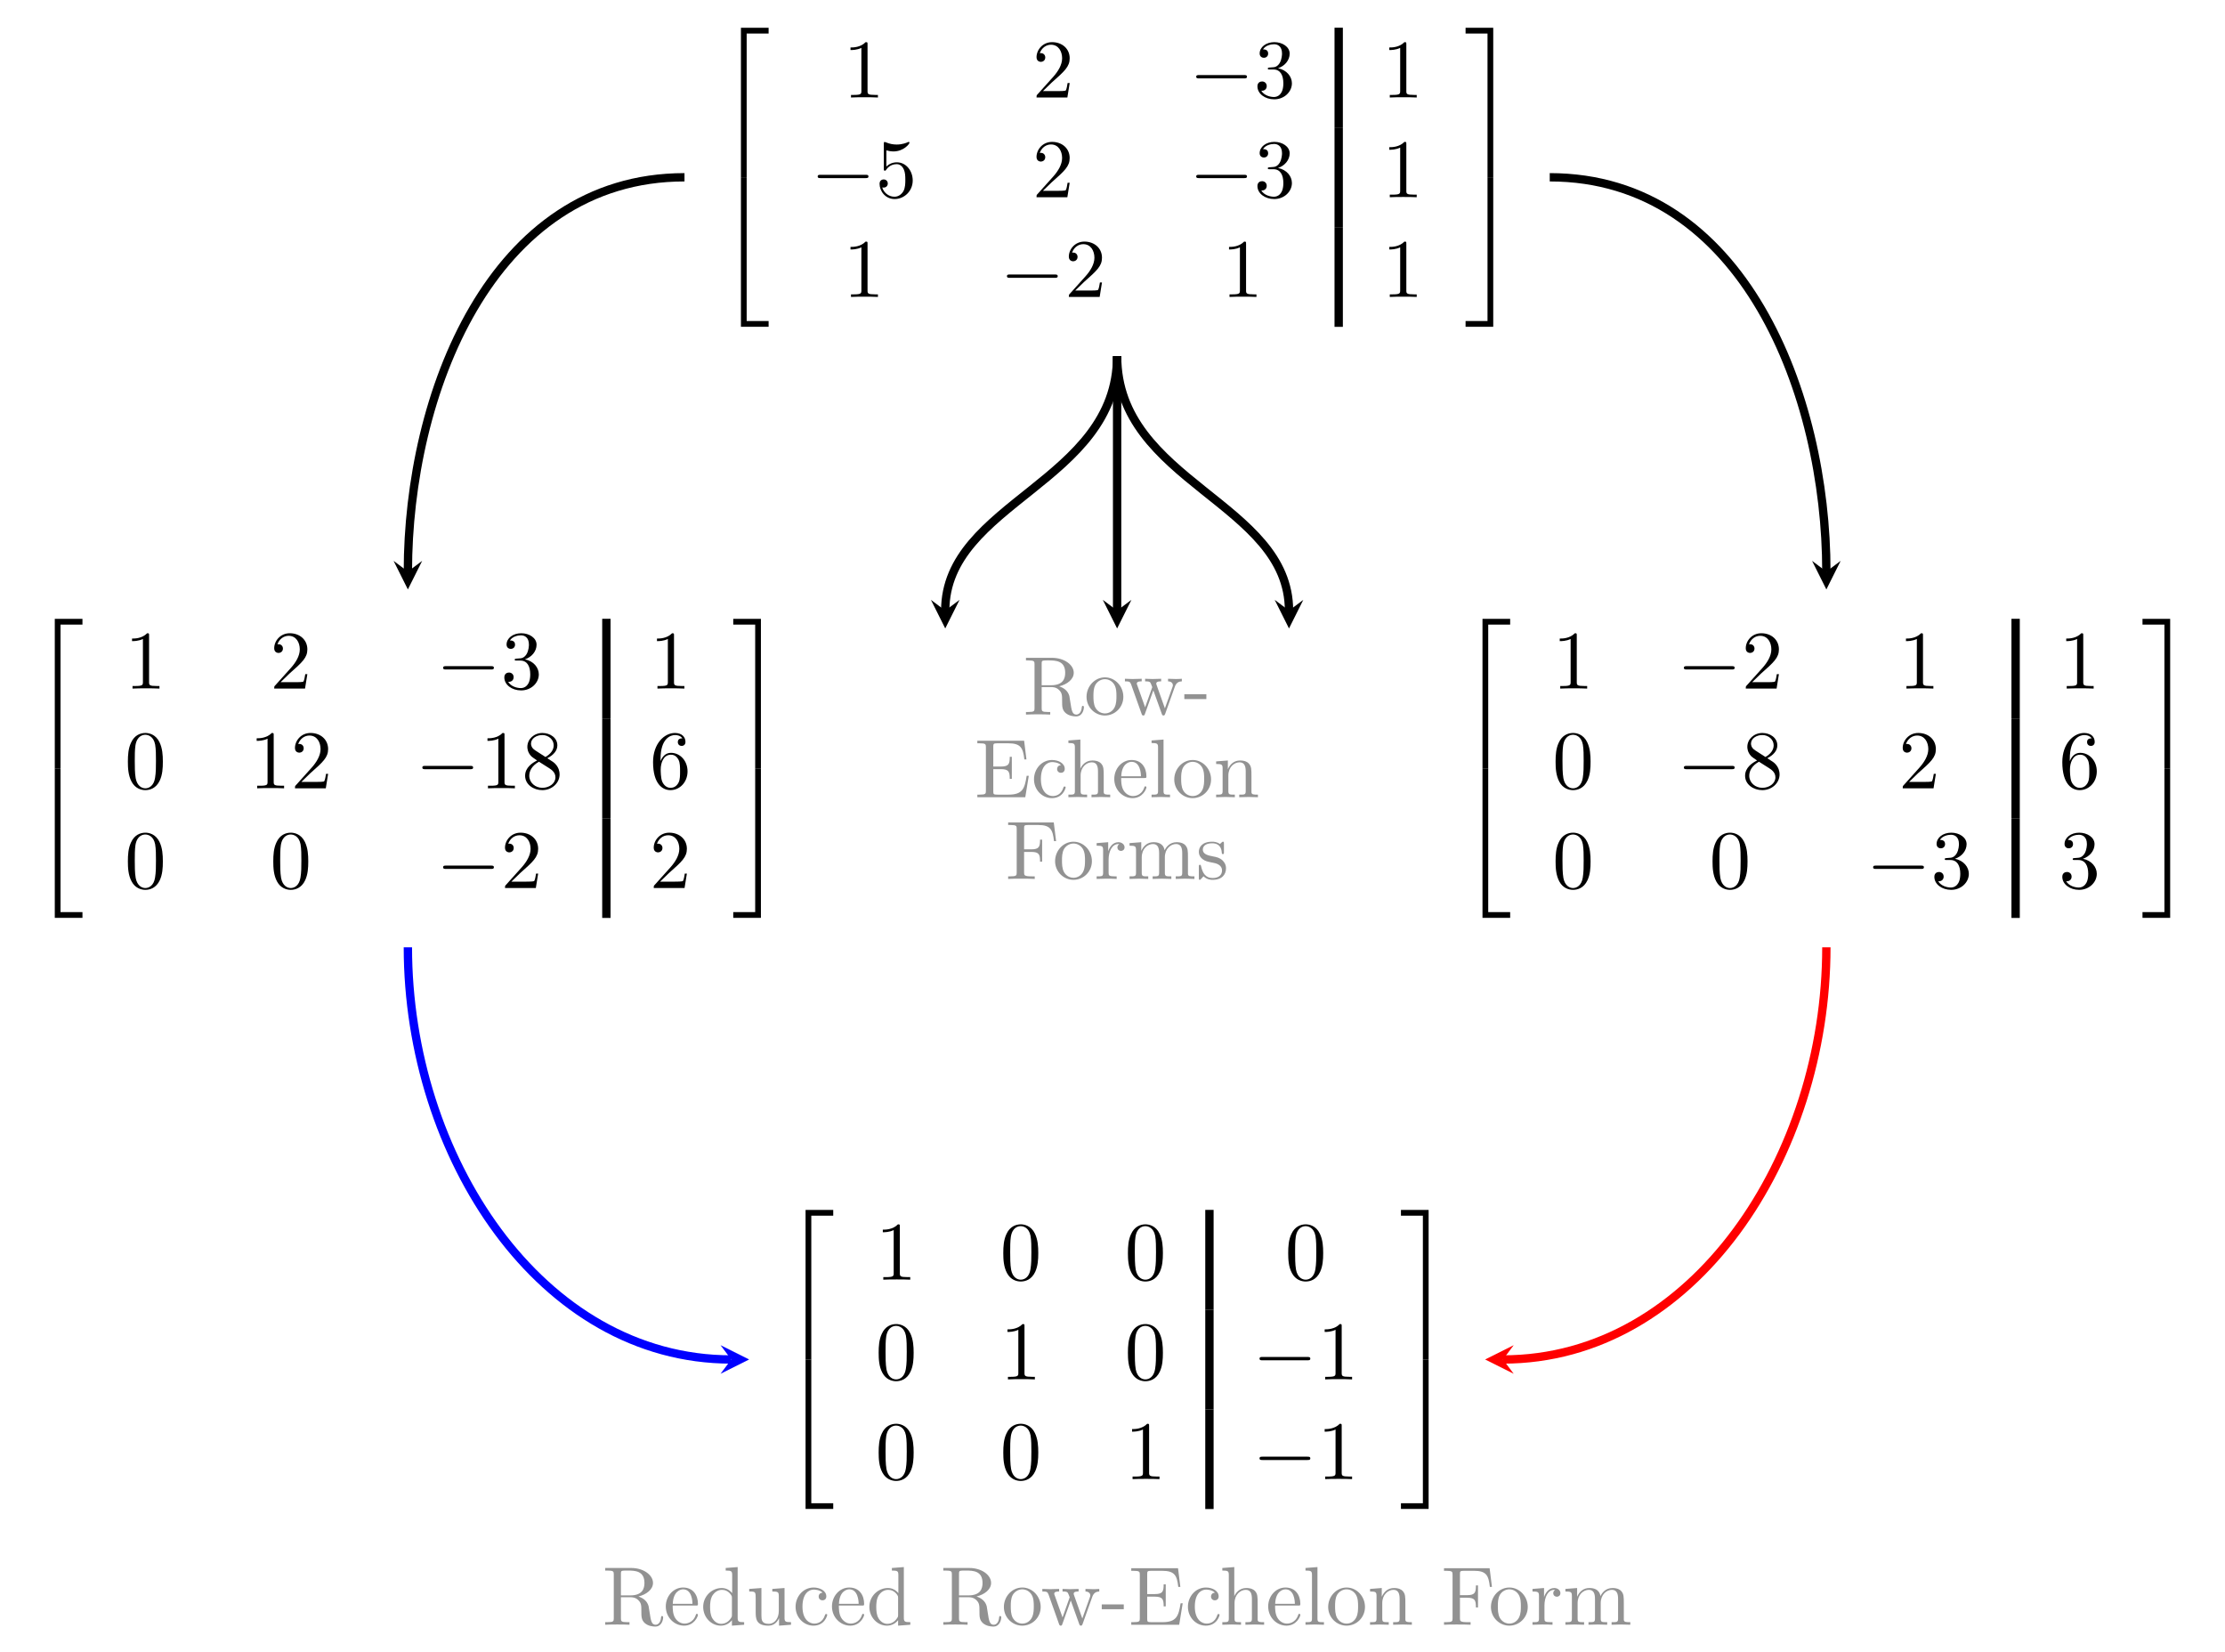 <?xml version="1.0" encoding="UTF-8" standalone="no"?>
<!DOCTYPE svg PUBLIC "-//W3C//DTD SVG 1.1//EN" "http://www.w3.org/Graphics/SVG/1.1/DTD/svg11.dtd">
<svg xmlns="http://www.w3.org/2000/svg" xmlns:xlink="http://www.w3.org/1999/xlink" version="1.1" width="266.782pt" height="198.112pt" viewBox="0 0 266.782 198.112">
<symbol id="font_0_1">
<path d="M 0 0 L .069 0 L .069 1.73 L .333 1.73 L .333 1.799 L 0 1.799 L 0 0 Z "/>
</symbol>
<symbol id="font_0_3">
<path d="M 0 0 L .333 0 L .333 .069 L .069 .069 L .069 1.799 L 0 1.799 L 0 0 Z "/>
</symbol>
<use xlink:href="#font_0_1" transform="matrix(9.963,0,0,-9.963,88.84,21.253)"/>
<use xlink:href="#font_0_3" transform="matrix(9.963,0,0,-9.963,88.84,39.176)"/>
<symbol id="font_1_3">
<path d="M .205 .64 C .205 .664 .205 .666 .182 .666 C .12 .602 .032 .602 0 .602 L 0 .571 C .02 .571 .079 .571 .131 .597 L .131 .079 C .131 .043 .128 .031 .038 .031 L .006 .031 L .006 0 C .041 .003 .128 .003 .168 .003 C .208 .003 .295 .003 .33 0 L .33 .031 L .298 .031 C .208 .031 .205 .042 .205 .079 L .205 .64 Z "/>
</symbol>
<symbol id="font_1_4">
<path d="M .077 .077 L .183 .18 C .339 .318 .399 .372 .399 .472 C .399 .586 .309 .666 .187 .666 C .074 .666 0 .574 0 .485 C 0 .429 .05 .429 .053 .429 C .07 .429 .105 .441 .105 .482 C .105 .508 .087 .534 .052 .534 C .044 .534 .042 .534 .039 .533 C .062 .598 .116 .635 .174 .635 C .265 .635 .308 .554 .308 .472 C .308 .392 .258 .313 .203 .251 L .011 .037 C 0 .026 0 .024 0 0 L .371 0 L .399 .174 L .374 .174 C .369 .144 .362 .1 .352 .085 C .345 .077 .279 .077 .257 .077 L .077 .077 Z "/>
</symbol>
<use xlink:href="#font_1_3" transform="matrix(9.963,0,0,-9.963,101.977,11.689)"/>
<use xlink:href="#font_1_4" transform="matrix(9.963,0,0,-9.963,124.283,11.689)"/>
<symbol id="font_2_1">
<path d="M .576 0 C .593 0 .611 0 .611 .02 C .611 .04 .593 .04 .576 .04 L .035 .04 C .018 .04 0 .04 0 .02 C 0 0 .018 0 .035 0 L .576 0 Z "/>
</symbol>
<use xlink:href="#font_2_1" transform="matrix(9.963,0,0,-9.963,143.428,9.398)"/>
<symbol id="font_1_5">
<path d="M .248 .374 C .33 .401 .388 .471 .388 .55 C .388 .632 .3 .688 .204 .688 C .103 .688 .027 .628 .027 .552 C .027 .519 .049 .5 .078 .5 C .109 .5 .129 .522 .129 .551 C .129 .601 .082 .601 .067 .601 C .098 .65 .164 .663 .2 .663 C .241 .663 .296 .641 .296 .551 C .296 .539 .294 .481 .268 .437 C .238 .389 .204 .386 .179 .385 C .171 .384 .147 .382 .14 .382 C .132 .381 .125 .38 .125 .37 C .125 .359 .132 .359 .149 .359 L .193 .359 C .275 .359 .312 .291 .312 .193 C .312 .057 .243 .028 .199 .028 C .156 .028 .081 .045 .046 .104 C .081 .099 .112 .121 .112 .159 C .112 .195 .085 .215 .056 .215 C .032 .215 0 .201 0 .157 C 0 .066 .093 0 .202 0 C .324 0 .415 .091 .415 .193 C .415 .275 .352 .353 .248 .374 Z "/>
</symbol>
<use xlink:href="#font_1_5" transform="matrix(9.963,0,0,-9.963,150.768,11.908)"/>
<path transform="matrix(1,0,0,-1,160.512,15.276)" stroke-width="1" stroke-linecap="butt" stroke-miterlimit="10" stroke-linejoin="miter" fill="none" stroke="#000000" d="M 0 0 L 0 11.955 "/>
<use xlink:href="#font_1_3" transform="matrix(9.963,0,0,-9.963,166.579,11.689)"/>
<use xlink:href="#font_2_1" transform="matrix(9.963,0,0,-9.963,98.043,21.354)"/>
<symbol id="font_1_6">
<path d="M .399 .223 C .399 .342 .317 .442 .209 .442 C .161 .442 .118 .426 .082 .391 L .082 .586 C .102 .58 .135 .573 .167 .573 C .29 .573 .36 .664 .36 .677 C .36 .683 .357 .688 .35 .688 C .349 .688 .347 .688 .342 .685 C .322 .676 .273 .656 .206 .656 C .166 .656 .12 .663 .073 .684 C .065 .687 .063 .687 .061 .687 C .051 .687 .051 .679 .051 .663 L .051 .367 C .051 .349 .051 .341 .065 .341 C .072 .341 .074 .344 .078 .35 C .089 .366 .126 .42 .207 .42 C .259 .42 .284 .374 .292 .356 C .308 .319 .31 .28 .31 .23 C .31 .195 .31 .135 .286 .093 C .262 .054 .225 .028 .179 .028 C .106 .028 .049 .081 .032 .14 C .035 .139 .038 .138 .049 .138 C .082 .138 .099 .163 .099 .187 C .099 .211 .082 .236 .049 .236 C .035 .236 0 .229 0 .183 C 0 .097 .069 0 .181 0 C .297 0 .399 .096 .399 .223 Z "/>
</symbol>
<use xlink:href="#font_1_6" transform="matrix(9.963,0,0,-9.963,105.462,23.864)"/>
<use xlink:href="#font_1_4" transform="matrix(9.963,0,0,-9.963,124.281,23.645)"/>
<use xlink:href="#font_2_1" transform="matrix(9.963,0,0,-9.963,143.428,21.354)"/>
<use xlink:href="#font_1_5" transform="matrix(9.963,0,0,-9.963,150.768,23.864)"/>
<path transform="matrix(1,0,0,-1,160.512,27.231)" stroke-width="1" stroke-linecap="butt" stroke-miterlimit="10" stroke-linejoin="miter" fill="none" stroke="#000000" d="M 0 0 L 0 11.955 "/>
<use xlink:href="#font_1_3" transform="matrix(9.963,0,0,-9.963,166.579,23.645)"/>
<use xlink:href="#font_1_3" transform="matrix(9.963,0,0,-9.963,101.977,35.6)"/>
<use xlink:href="#font_2_1" transform="matrix(9.963,0,0,-9.963,120.735,33.309)"/>
<use xlink:href="#font_1_4" transform="matrix(9.963,0,0,-9.963,128.155,35.6)"/>
<use xlink:href="#font_1_3" transform="matrix(9.963,0,0,-9.963,147.363,35.6)"/>
<path transform="matrix(1,0,0,-1,160.512,39.186)" stroke-width="1" stroke-linecap="butt" stroke-miterlimit="10" stroke-linejoin="miter" fill="none" stroke="#000000" d="M 0 0 L 0 11.955 "/>
<use xlink:href="#font_1_3" transform="matrix(9.963,0,0,-9.963,166.579,35.6)"/>
<symbol id="font_0_2">
<path d="M .264 0 L .333 0 L .333 1.799 L 0 1.799 L 0 1.73 L .264 1.73 L .264 0 Z "/>
</symbol>
<symbol id="font_0_4">
<path d="M .264 .069 L 0 .069 L 0 0 L .333 0 L .333 1.799 L .264 1.799 L .264 .069 Z "/>
</symbol>
<use xlink:href="#font_0_2" transform="matrix(9.963,0,0,-9.963,175.725,21.253)"/>
<use xlink:href="#font_0_4" transform="matrix(9.963,0,0,-9.963,175.725,39.176)"/>
<use xlink:href="#font_0_1" transform="matrix(9.963,0,0,-9.963,6.569,92.119)"/>
<use xlink:href="#font_0_3" transform="matrix(9.963,0,0,-9.963,6.569,110.042)"/>
<use xlink:href="#font_1_3" transform="matrix(9.963,0,0,-9.963,15.831,82.555)"/>
<use xlink:href="#font_1_4" transform="matrix(9.963,0,0,-9.963,32.877,82.555)"/>
<use xlink:href="#font_2_1" transform="matrix(9.963,0,0,-9.963,53.131,80.264)"/>
<use xlink:href="#font_1_5" transform="matrix(9.963,0,0,-9.963,60.47,82.774)"/>
<path transform="matrix(1,0,0,-1,72.705,86.142)" stroke-width="1" stroke-linecap="butt" stroke-miterlimit="10" stroke-linejoin="miter" fill="none" stroke="#000000" d="M 0 0 L 0 11.955 "/>
<symbol id="font_1_2">
<path d="M .421 .342 C .421 .422 .416 .502 .381 .576 C .335 .672 .253 .688 .211 .688 C .151 .688 .078 .662 .037 .569 C .005 .5 0 .422 0 .342 C 0 .267 .004 .177 .045 .101 C .088 .02 .161 0 .21 0 C .264 0 .34 .021 .384 .116 C .416 .185 .421 .263 .421 .342 M .21 .022 C .171 .022 .112 .047 .094 .143 C .083 .203 .083 .295 .083 .354 C .083 .418 .083 .484 .091 .538 C .11 .657 .185 .666 .21 .666 C .243 .666 .309 .648 .328 .549 C .338 .493 .338 .417 .338 .354 C .338 .279 .338 .211 .327 .147 C .312 .052 .255 .022 .21 .022 Z "/>
</symbol>
<use xlink:href="#font_1_3" transform="matrix(9.963,0,0,-9.963,78.772,82.555)"/>
<use xlink:href="#font_1_2" transform="matrix(9.963,0,0,-9.963,15.333,94.73)"/>
<use xlink:href="#font_1_3" transform="matrix(9.963,0,0,-9.963,30.775,94.511)"/>
<use xlink:href="#font_1_4" transform="matrix(9.963,0,0,-9.963,35.367,94.511)"/>
<use xlink:href="#font_2_1" transform="matrix(9.963,0,0,-9.963,50.64,92.22)"/>
<symbol id="font_1_8">
<path d="M .121 .479 C .075 .509 .071 .543 .071 .56 C .071 .621 .136 .663 .207 .663 C .28 .663 .344 .611 .344 .539 C .344 .482 .305 .434 .245 .399 L .121 .479 M .267 .384 C .339 .421 .388 .473 .388 .539 C .388 .631 .299 .688 .208 .688 C .108 .688 .027 .614 .027 .521 C .027 .503 .029 .458 .071 .411 C .082 .399 .119 .374 .144 .357 C .086 .328 0 .272 0 .173 C 0 .067 .102 0 .207 0 C .32 0 .415 .083 .415 .19 C .415 .226 .404 .271 .366 .313 C .347 .334 .331 .344 .267 .384 M .167 .342 L .29 .264 C .318 .245 .365 .215 .365 .154 C .365 .08 .29 .028 .208 .028 C .122 .028 .05 .09 .05 .173 C .05 .231 .082 .295 .167 .342 Z "/>
</symbol>
<use xlink:href="#font_1_3" transform="matrix(9.963,0,0,-9.963,58.449,94.511)"/>
<use xlink:href="#font_1_8" transform="matrix(9.963,0,0,-9.963,62.962,94.73)"/>
<path transform="matrix(1,0,0,-1,72.705,98.097)" stroke-width="1" stroke-linecap="butt" stroke-miterlimit="10" stroke-linejoin="miter" fill="none" stroke="#000000" d="M 0 0 L 0 11.955 "/>
<symbol id="font_1_7">
<path d="M .09 .35 L .09 .374 C .09 .627 .214 .663 .265 .663 C .289 .663 .331 .657 .353 .623 C .338 .623 .298 .623 .298 .578 C .298 .547 .322 .532 .344 .532 C .36 .532 .39 .541 .39 .58 C .39 .64 .346 .688 .263 .688 C .135 .688 0 .559 0 .338 C 0 .071 .116 0 .209 0 C .32 0 .415 .094 .415 .226 C .415 .353 .326 .449 .215 .449 C .147 .449 .11 .398 .09 .35 M .209 .028 C .146 .028 .116 .088 .11 .103 C .092 .15 .092 .23 .092 .248 C .092 .326 .124 .426 .214 .426 C .23 .426 .276 .426 .307 .364 C .325 .327 .325 .276 .325 .227 C .325 .179 .325 .129 .308 .093 C .278 .033 .232 .028 .209 .028 Z "/>
</symbol>
<use xlink:href="#font_1_7" transform="matrix(9.963,0,0,-9.963,78.303,94.73)"/>
<use xlink:href="#font_1_2" transform="matrix(9.963,0,0,-9.963,15.333,106.685)"/>
<use xlink:href="#font_1_2" transform="matrix(9.963,0,0,-9.963,32.767,106.685)"/>
<use xlink:href="#font_2_1" transform="matrix(9.963,0,0,-9.963,53.131,104.175)"/>
<use xlink:href="#font_1_4" transform="matrix(9.963,0,0,-9.963,60.55,106.466)"/>
<path transform="matrix(1,0,0,-1,72.705,110.052)" stroke-width="1" stroke-linecap="butt" stroke-miterlimit="10" stroke-linejoin="miter" fill="none" stroke="#000000" d="M 0 0 L 0 11.955 "/>
<use xlink:href="#font_1_4" transform="matrix(9.963,0,0,-9.963,78.383,106.466)"/>
<use xlink:href="#font_0_2" transform="matrix(9.963,0,0,-9.963,87.918,92.119)"/>
<use xlink:href="#font_0_4" transform="matrix(9.963,0,0,-9.963,87.918,110.042)"/>
<use xlink:href="#font_0_1" transform="matrix(9.963,0,0,-9.963,177.754,92.119)"/>
<use xlink:href="#font_0_3" transform="matrix(9.963,0,0,-9.963,177.754,110.042)"/>
<use xlink:href="#font_1_3" transform="matrix(9.963,0,0,-9.963,187.016,82.555)"/>
<use xlink:href="#font_2_1" transform="matrix(9.963,0,0,-9.963,201.9,80.264)"/>
<use xlink:href="#font_1_4" transform="matrix(9.963,0,0,-9.963,209.32,82.555)"/>
<use xlink:href="#font_1_3" transform="matrix(9.963,0,0,-9.963,228.528,82.555)"/>
<path transform="matrix(1,0,0,-1,241.677,86.142)" stroke-width="1" stroke-linecap="butt" stroke-miterlimit="10" stroke-linejoin="miter" fill="none" stroke="#000000" d="M 0 0 L 0 11.955 "/>
<use xlink:href="#font_1_3" transform="matrix(9.963,0,0,-9.963,247.744,82.555)"/>
<use xlink:href="#font_1_2" transform="matrix(9.963,0,0,-9.963,186.518,94.73)"/>
<use xlink:href="#font_2_1" transform="matrix(9.963,0,0,-9.963,201.9,92.22)"/>
<use xlink:href="#font_1_8" transform="matrix(9.963,0,0,-9.963,209.24,94.73)"/>
<use xlink:href="#font_1_4" transform="matrix(9.963,0,0,-9.963,228.139,94.511)"/>
<path transform="matrix(1,0,0,-1,241.677,98.097)" stroke-width="1" stroke-linecap="butt" stroke-miterlimit="10" stroke-linejoin="miter" fill="none" stroke="#000000" d="M 0 0 L 0 11.955 "/>
<use xlink:href="#font_1_7" transform="matrix(9.963,0,0,-9.963,247.275,94.73)"/>
<use xlink:href="#font_1_2" transform="matrix(9.963,0,0,-9.963,186.518,106.685)"/>
<use xlink:href="#font_1_2" transform="matrix(9.963,0,0,-9.963,205.337,106.685)"/>
<use xlink:href="#font_2_1" transform="matrix(9.963,0,0,-9.963,224.593,104.175)"/>
<use xlink:href="#font_1_5" transform="matrix(9.963,0,0,-9.963,231.933,106.685)"/>
<path transform="matrix(1,0,0,-1,241.677,110.052)" stroke-width="1" stroke-linecap="butt" stroke-miterlimit="10" stroke-linejoin="miter" fill="none" stroke="#000000" d="M 0 0 L 0 11.955 "/>
<use xlink:href="#font_1_5" transform="matrix(9.963,0,0,-9.963,247.275,106.685)"/>
<use xlink:href="#font_0_2" transform="matrix(9.963,0,0,-9.963,256.89,92.119)"/>
<use xlink:href="#font_0_4" transform="matrix(9.963,0,0,-9.963,256.89,110.042)"/>
<symbol id="font_1_b">
<path d="M .189 .375 L .189 .634 C .189 .657 .189 .669 .211 .672 C .221 .674 .25 .674 .27 .674 C .36 .674 .472 .67 .472 .525 C .472 .456 .448 .375 .3 .375 L .189 .375 M .4 .362 C .497 .386 .575 .447 .575 .525 C .575 .621 .461 .705 .314 .705 L 0 .705 L 0 .674 L .024 .674 C .101 .674 .103 .663 .103 .627 L .103 .1 C .103 .064 .101 .053 .024 .053 L 0 .053 L 0 .022 C .036 .025 .107 .025 .146 .025 C .185 .025 .256 .025 .292 .022 L .292 .053 L .268 .053 C .191 .053 .189 .064 .189 .1 L .189 .353 L .304 .353 C .32 .353 .362 .353 .397 .319 C .435 .283 .435 .252 .435 .185 C .435 .12 .435 .08 .476 .042 C .517 .006 .572 0 .602 0 C .68 0 .697 .082 .697 .11 C .697 .116 .697 .127 .684 .127 C .673 .127 .673 .118 .672 .111 C .666 .04 .631 .022 .606 .022 C .557 .022 .549 .073 .535 .166 L .522 .246 C .504 .31 .455 .343 .4 .362 Z "/>
</symbol>
<symbol id="font_1_13">
<path d="M .443 .225 C .443 .353 .343 .459 .222 .459 C .097 .459 0 .35 0 .225 C 0 .096 .104 0 .221 0 C .342 0 .443 .098 .443 .225 M .222 .025 C .179 .025 .135 .046 .108 .092 C .083 .136 .083 .197 .083 .233 C .083 .272 .083 .326 .107 .37 C .134 .416 .181 .437 .221 .437 C .265 .437 .308 .415 .334 .372 C .36 .329 .36 .271 .36 .233 C .36 .197 .36 .143 .338 .099 C .316 .054 .272 .025 .222 .025 Z "/>
</symbol>
<symbol id="font_1_17">
<path d="M .601 .347 C .619 .397 .65 .41 .685 .411 L .685 .442 C .663 .44 .634 .439 .612 .439 C .583 .439 .538 .441 .519 .442 L .519 .411 C .555 .41 .577 .392 .577 .363 C .577 .357 .577 .355 .572 .342 L .481 .086 L .382 .365 C .378 .377 .377 .379 .377 .384 C .377 .411 .416 .411 .436 .411 L .436 .442 C .407 .441 .356 .439 .332 .439 C .302 .439 .273 .44 .243 .442 L .243 .411 C .28 .411 .296 .409 .306 .396 C .311 .39 .322 .36 .329 .341 L .243 .099 L .148 .366 C .143 .378 .143 .38 .143 .384 C .143 .411 .182 .411 .202 .411 L .202 .442 C .172 .441 .116 .439 .093 .439 C .089 .439 .036 .44 0 .442 L 0 .411 C .05 .411 .062 .408 .074 .376 L .2 .022 C .205 .008 .208 0 .221 0 C .234 0 .236 .006 .241 .02 L .342 .303 L .444 .019 C .448 .008 .451 0 .464 0 C .477 0 .48 .009 .484 .019 L .601 .347 Z "/>
</symbol>
<symbol id="font_1_1">
<path d="M .265 0 L .265 .058 L 0 .058 L 0 0 L .265 0 Z "/>
</symbol>
<symbol id="font_1_9">
<path d="M .103 .078 C .103 .042 .101 .031 .024 .031 L 0 .031 L 0 0 L .577 0 L .619 .258 L .594 .258 C .569 .104 .546 .031 .374 .031 L .241 .031 C .194 .031 .192 .038 .192 .071 L .192 .338 L .282 .338 C .379 .338 .39 .306 .39 .221 L .415 .221 L .415 .486 L .39 .486 C .39 .4 .379 .369 .282 .369 L .192 .369 L .192 .609 C .192 .642 .194 .649 .241 .649 L .37 .649 C .523 .649 .55 .594 .566 .455 L .591 .455 L .563 .68 L 0 .68 L 0 .649 L .024 .649 C .101 .649 .103 .638 .103 .602 L .103 .078 Z "/>
</symbol>
<symbol id="font_1_c">
<path d="M .083 .229 C .083 .392 .165 .434 .218 .434 C .227 .434 .29 .433 .325 .397 C .284 .394 .278 .364 .278 .351 C .278 .325 .296 .305 .324 .305 C .35 .305 .37 .322 .37 .352 C .37 .42 .294 .459 .217 .459 C .092 .459 0 .351 0 .227 C 0 .099 .099 0 .215 0 C .349 0 .381 .12 .381 .13 C .381 .14 .371 .14 .368 .14 C .359 .14 .357 .136 .355 .13 C .326 .037 .261 .025 .224 .025 C .171 .025 .083 .068 .083 .229 Z "/>
</symbol>
<symbol id="font_1_f">
<path d="M .078 .076 C .078 .031 .067 .031 0 .031 L 0 0 C .035 .001 .086 .003 .113 .003 C .139 .003 .191 .001 .225 0 L .225 .031 C .158 .031 .147 .031 .147 .076 L .147 .26 C .147 .364 .218 .42 .282 .42 C .345 .42 .356 .366 .356 .309 L .356 .076 C .356 .031 .345 .031 .278 .031 L .278 0 C .313 .001 .364 .003 .391 .003 C .417 .003 .469 .001 .503 0 L .503 .031 C .451 .031 .426 .031 .425 .061 L .425 .252 C .425 .338 .425 .369 .394 .405 C .38 .422 .347 .442 .289 .442 C .205 .442 .161 .382 .144 .344 L .144 .694 L 0 .683 L 0 .652 C .07 .652 .078 .645 .078 .596 L .078 .076 Z "/>
</symbol>
<symbol id="font_1_e">
<path d="M .084 .263 C .09 .412 .174 .437 .208 .437 C .311 .437 .321 .302 .321 .263 L .084 .263 M .083 .242 L .362 .242 C .384 .242 .387 .242 .387 .263 C .387 .362 .333 .459 .208 .459 C .092 .459 0 .356 0 .231 C 0 .097 .105 0 .22 0 C .342 0 .387 .111 .387 .13 C .387 .14 .379 .142 .374 .142 C .365 .142 .363 .136 .361 .128 C .326 .025 .236 .025 .226 .025 C .176 .025 .136 .055 .113 .092 C .083 .14 .083 .206 .083 .242 Z "/>
</symbol>
<symbol id="font_1_10">
<path d="M .144 .694 L 0 .683 L 0 .652 C .07 .652 .078 .645 .078 .596 L .078 .076 C .078 .031 .067 .031 0 .031 L 0 0 C .033 .001 .086 .003 .111 .003 C .136 .003 .185 .001 .222 0 L .222 .031 C .155 .031 .144 .031 .144 .076 L .144 .694 Z "/>
</symbol>
<symbol id="font_1_12">
<path d="M .078 .344 L .078 .076 C .078 .031 .067 .031 0 .031 L 0 0 C .035 .001 .086 .003 .113 .003 C .139 .003 .191 .001 .225 0 L .225 .031 C .158 .031 .147 .031 .147 .076 L .147 .26 C .147 .364 .218 .42 .282 .42 C .345 .42 .356 .366 .356 .309 L .356 .076 C .356 .031 .345 .031 .278 .031 L .278 0 C .313 .001 .364 .003 .391 .003 C .417 .003 .469 .001 .503 0 L .503 .031 C .451 .031 .426 .031 .425 .061 L .425 .252 C .425 .338 .425 .369 .394 .405 C .38 .422 .347 .442 .289 .442 C .216 .442 .169 .399 .141 .337 L .141 .442 L 0 .431 L 0 .4 C .07 .4 .078 .393 .078 .344 Z "/>
</symbol>
<symbol id="font_1_a">
<path d="M .549 .68 L 0 .68 L 0 .649 L .024 .649 C .101 .649 .103 .638 .103 .602 L .103 .078 C .103 .042 .101 .031 .024 .031 L 0 .031 L 0 0 C .035 .003 .113 .003 .152 .003 C .193 .003 .284 .003 .32 0 L .32 .031 L .287 .031 C .192 .031 .192 .044 .192 .079 L .192 .325 L .278 .325 C .374 .325 .384 .293 .384 .208 L .409 .208 L .409 .473 L .384 .473 C .384 .389 .374 .356 .278 .356 L .192 .356 L .192 .609 C .192 .642 .194 .649 .241 .649 L .361 .649 C .511 .649 .536 .593 .552 .455 L .577 .455 L .549 .68 Z "/>
</symbol>
<symbol id="font_1_14">
<path d="M .139 .332 L .139 .442 L 0 .431 L 0 .4 C .07 .4 .078 .393 .078 .344 L .078 .076 C .078 .031 .067 .031 0 .031 L 0 0 C .039 .001 .086 .003 .114 .003 C .154 .003 .201 .003 .241 0 L .241 .031 L .22 .031 C .146 .031 .144 .042 .144 .078 L .144 .232 C .144 .331 .186 .42 .262 .42 C .269 .42 .271 .42 .273 .419 C .27 .418 .25 .406 .25 .38 C .25 .352 .271 .337 .293 .337 C .311 .337 .336 .349 .336 .381 C .336 .413 .305 .442 .262 .442 C .189 .442 .153 .375 .139 .332 Z "/>
</symbol>
<symbol id="font_1_11">
<path d="M .078 .344 L .078 .076 C .078 .031 .067 .031 0 .031 L 0 0 C .035 .001 .086 .003 .113 .003 C .139 .003 .191 .001 .225 0 L .225 .031 C .158 .031 .147 .031 .147 .076 L .147 .26 C .147 .364 .218 .42 .282 .42 C .345 .42 .356 .366 .356 .309 L .356 .076 C .356 .031 .345 .031 .278 .031 L .278 0 C .313 .001 .364 .003 .391 .003 C .417 .003 .469 .001 .503 0 L .503 .031 C .436 .031 .425 .031 .425 .076 L .425 .26 C .425 .364 .496 .42 .56 .42 C .623 .42 .634 .366 .634 .309 L .634 .076 C .634 .031 .623 .031 .556 .031 L .556 0 C .591 .001 .642 .003 .669 .003 C .695 .003 .747 .001 .781 0 L .781 .031 C .729 .031 .704 .031 .703 .061 L .703 .252 C .703 .338 .703 .369 .672 .405 C .658 .422 .625 .442 .567 .442 C .483 .442 .439 .382 .422 .344 C .408 .431 .334 .442 .289 .442 C .216 .442 .169 .399 .141 .337 L .141 .442 L 0 .431 L 0 .4 C .07 .4 .078 .393 .078 .344 Z "/>
</symbol>
<symbol id="font_1_15">
<path d="M .175 .205 C .197 .201 .279 .185 .279 .113 C .279 .062 .244 .022 .166 .022 C .082 .022 .046 .079 .027 .164 C .024 .177 .023 .181 .013 .181 C 0 .181 0 .174 0 .156 L 0 .024 C 0 .007 0 0 .011 0 C .016 0 .017 .001 .036 .02 C .038 .022 .038 .024 .056 .043 C .1 .001 .145 0 .166 0 C .281 0 .327 .067 .327 .139 C .327 .192 .297 .222 .285 .234 C .252 .266 .213 .274 .171 .282 C .115 .293 .048 .306 .048 .364 C .048 .399 .074 .44 .16 .44 C .27 .44 .275 .35 .277 .319 C .278 .31 .287 .31 .289 .31 C .302 .31 .302 .315 .302 .334 L .302 .435 C .302 .452 .302 .459 .291 .459 C .286 .459 .284 .459 .271 .447 C .268 .443 .258 .434 .254 .431 C .216 .459 .175 .459 .16 .459 C .038 .459 0 .392 0 .336 C 0 .301 .016 .273 .043 .251 C .075 .225 .103 .219 .175 .205 Z "/>
</symbol>
<use xlink:href="#font_1_b" transform="matrix(9.963,0,0,-9.963,123.016,85.891)" fill="#929292"/>
<use xlink:href="#font_1_13" transform="matrix(9.963,0,0,-9.963,130.278,85.782)" fill="#929292"/>
<use xlink:href="#font_1_17" transform="matrix(9.963,0,0,-9.963,134.881,85.782)" fill="#929292"/>
<use xlink:href="#font_1_1" transform="matrix(9.963,0,0,-9.963,142.004,83.809)" fill="#929292"/>
<use xlink:href="#font_1_9" transform="matrix(9.963,0,0,-9.963,117.185,95.579)" fill="#929292"/>
<use xlink:href="#font_1_c" transform="matrix(9.963,0,0,-9.963,123.979,95.689)" fill="#929292"/>
<use xlink:href="#font_1_f" transform="matrix(9.963,0,0,-9.963,128.104,95.579)" fill="#929292"/>
<use xlink:href="#font_1_e" transform="matrix(9.963,0,0,-9.963,133.603,95.689)" fill="#929292"/>
<use xlink:href="#font_1_10" transform="matrix(9.963,0,0,-9.963,138.076,95.579)" fill="#929292"/>
<use xlink:href="#font_1_13" transform="matrix(9.963,0,0,-9.963,140.796,95.689)" fill="#929292"/>
<use xlink:href="#font_1_12" transform="matrix(9.963,0,0,-9.963,145.817,95.579)" fill="#929292"/>
<use xlink:href="#font_1_a" transform="matrix(9.963,0,0,-9.963,120.879,105.375)" fill="#929292"/>
<use xlink:href="#font_1_13" transform="matrix(9.963,0,0,-9.963,126.508,105.485)" fill="#929292"/>
<use xlink:href="#font_1_14" transform="matrix(9.963,0,0,-9.963,131.489,105.375)" fill="#929292"/>
<use xlink:href="#font_1_11" transform="matrix(9.963,0,0,-9.963,135.434,105.375)" fill="#929292"/>
<use xlink:href="#font_1_15" transform="matrix(9.963,0,0,-9.963,143.743,105.485)" fill="#929292"/>
<use xlink:href="#font_0_1" transform="matrix(9.963,0,0,-9.963,96.589,162.985)"/>
<use xlink:href="#font_0_3" transform="matrix(9.963,0,0,-9.963,96.589,180.908)"/>
<use xlink:href="#font_1_3" transform="matrix(9.963,0,0,-9.963,105.851,153.422)"/>
<use xlink:href="#font_1_2" transform="matrix(9.963,0,0,-9.963,120.296,153.641)"/>
<use xlink:href="#font_1_2" transform="matrix(9.963,0,0,-9.963,135.24,153.641)"/>
<path transform="matrix(1,0,0,-1,145.014,157.008)" stroke-width="1" stroke-linecap="butt" stroke-miterlimit="10" stroke-linejoin="miter" fill="none" stroke="#000000" d="M 0 0 L 0 11.955 "/>
<use xlink:href="#font_1_2" transform="matrix(9.963,0,0,-9.963,154.458,153.641)"/>
<use xlink:href="#font_1_2" transform="matrix(9.963,0,0,-9.963,105.353,165.596)"/>
<use xlink:href="#font_1_3" transform="matrix(9.963,0,0,-9.963,120.795,165.377)"/>
<use xlink:href="#font_1_2" transform="matrix(9.963,0,0,-9.963,135.24,165.596)"/>
<path transform="matrix(1,0,0,-1,145.014,168.963)" stroke-width="1" stroke-linecap="butt" stroke-miterlimit="10" stroke-linejoin="miter" fill="none" stroke="#000000" d="M 0 0 L 0 11.955 "/>
<use xlink:href="#font_2_1" transform="matrix(9.963,0,0,-9.963,151.022,163.086)"/>
<use xlink:href="#font_1_3" transform="matrix(9.963,0,0,-9.963,158.83,165.377)"/>
<use xlink:href="#font_1_2" transform="matrix(9.963,0,0,-9.963,105.353,177.551)"/>
<use xlink:href="#font_1_2" transform="matrix(9.963,0,0,-9.963,120.296,177.551)"/>
<use xlink:href="#font_1_3" transform="matrix(9.963,0,0,-9.963,135.738,177.332)"/>
<path transform="matrix(1,0,0,-1,145.014,180.919)" stroke-width="1" stroke-linecap="butt" stroke-miterlimit="10" stroke-linejoin="miter" fill="none" stroke="#000000" d="M 0 0 L 0 11.955 "/>
<use xlink:href="#font_2_1" transform="matrix(9.963,0,0,-9.963,151.022,175.041)"/>
<use xlink:href="#font_1_3" transform="matrix(9.963,0,0,-9.963,158.83,177.332)"/>
<use xlink:href="#font_0_2" transform="matrix(9.963,0,0,-9.963,167.976,162.985)"/>
<use xlink:href="#font_0_4" transform="matrix(9.963,0,0,-9.963,167.976,180.908)"/>
<symbol id="font_1_d">
<path d="M .346 .066 L .346 0 L .493 .011 L .493 .042 C .423 .042 .415 .049 .415 .098 L .415 .705 L .271 .694 L .271 .663 C .341 .663 .349 .656 .349 .607 L .349 .391 C .32 .427 .277 .453 .223 .453 C .105 .453 0 .355 0 .226 C 0 .099 .098 0 .212 0 C .276 0 .321 .034 .346 .066 M .346 .334 L .346 .129 C .346 .111 .346 .109 .335 .092 C .305 .044 .26 .022 .217 .022 C .172 .022 .136 .048 .112 .086 C .086 .127 .083 .184 .083 .225 C .083 .262 .085 .322 .114 .367 C .135 .398 .173 .431 .227 .431 C .262 .431 .304 .416 .335 .371 C .346 .354 .346 .352 .346 .334 Z "/>
</symbol>
<symbol id="font_1_16">
<path d="M .359 .09 L .359 0 L .503 .011 L .503 .042 C .433 .042 .425 .049 .425 .098 L .425 .453 L .278 .442 L .278 .411 C .348 .411 .356 .404 .356 .355 L .356 .177 C .356 .09 .308 .022 .235 .022 C .151 .022 .147 .069 .147 .121 L .147 .453 L 0 .442 L 0 .411 C .078 .411 .078 .408 .078 .319 L .078 .169 C .078 .091 .078 0 .23 0 C .286 0 .33 .028 .359 .09 Z "/>
</symbol>
<use xlink:href="#font_1_b" transform="matrix(9.963,0,0,-9.963,72.567,195.01)" fill="#929292"/>
<use xlink:href="#font_1_e" transform="matrix(9.963,0,0,-9.963,79.829,194.901)" fill="#929292"/>
<use xlink:href="#font_1_d" transform="matrix(9.963,0,0,-9.963,84.313,194.901)" fill="#929292"/>
<use xlink:href="#font_1_16" transform="matrix(9.963,0,0,-9.963,89.832,194.901)" fill="#929292"/>
<use xlink:href="#font_1_c" transform="matrix(9.963,0,0,-9.963,95.391,194.901)" fill="#929292"/>
<use xlink:href="#font_1_e" transform="matrix(9.963,0,0,-9.963,99.755,194.901)" fill="#929292"/>
<use xlink:href="#font_1_d" transform="matrix(9.963,0,0,-9.963,104.238,194.901)" fill="#929292"/>
<use xlink:href="#font_1_b" transform="matrix(9.963,0,0,-9.963,113.105,195.01)" fill="#929292"/>
<use xlink:href="#font_1_13" transform="matrix(9.963,0,0,-9.963,120.367,194.901)" fill="#929292"/>
<use xlink:href="#font_1_17" transform="matrix(9.963,0,0,-9.963,124.98,194.901)" fill="#929292"/>
<use xlink:href="#font_1_1" transform="matrix(9.963,0,0,-9.963,132.103,192.928)" fill="#929292"/>
<use xlink:href="#font_1_9" transform="matrix(9.963,0,0,-9.963,135.64,194.791)" fill="#929292"/>
<use xlink:href="#font_1_c" transform="matrix(9.963,0,0,-9.963,142.434,194.901)" fill="#929292"/>
<use xlink:href="#font_1_f" transform="matrix(9.963,0,0,-9.963,146.559,194.791)" fill="#929292"/>
<use xlink:href="#font_1_e" transform="matrix(9.963,0,0,-9.963,152.058,194.901)" fill="#929292"/>
<use xlink:href="#font_1_10" transform="matrix(9.963,0,0,-9.963,156.532,194.791)" fill="#929292"/>
<use xlink:href="#font_1_13" transform="matrix(9.963,0,0,-9.963,159.251,194.901)" fill="#929292"/>
<use xlink:href="#font_1_12" transform="matrix(9.963,0,0,-9.963,164.272,194.791)" fill="#929292"/>
<use xlink:href="#font_1_a" transform="matrix(9.963,0,0,-9.963,173.139,194.791)" fill="#929292"/>
<use xlink:href="#font_1_13" transform="matrix(9.963,0,0,-9.963,178.768,194.901)" fill="#929292"/>
<use xlink:href="#font_1_14" transform="matrix(9.963,0,0,-9.963,183.749,194.791)" fill="#929292"/>
<use xlink:href="#font_1_11" transform="matrix(9.963,0,0,-9.963,187.695,194.791)" fill="#929292"/>
<path transform="matrix(1,0,0,-1,133.945,21.254)" stroke-width="1" stroke-linecap="butt" stroke-miterlimit="10" stroke-linejoin="miter" fill="none" stroke="#000000" d="M -51.873 0 C -75.123 0 -85.04 -26.163 -85.04 -47.272 "/>
<path transform="matrix(0,1,1,0,48.905,68.526)" d="M 2.142 0 L -1.285 1.714 L 0 0 L -1.285 -1.714 "/>
<path transform="matrix(1,0,0,-1,133.945,21.254)" stroke-width="1" stroke-linecap="butt" stroke-miterlimit="10" stroke-linejoin="miter" fill="none" stroke="#000000" d="M 0 -21.453 C 0 -36.527 -20.609 -39.017 -20.609 -51.949 "/>
<path transform="matrix(0,1,1,0,113.336,73.203)" d="M 2.142 0 L -1.285 1.714 L 0 0 L -1.285 -1.714 "/>
<path transform="matrix(1,0,0,-1,133.945,21.254)" stroke-width="1" stroke-linecap="butt" stroke-miterlimit="10" stroke-linejoin="miter" fill="none" stroke="#000000" d="M 0 -21.453 C 0 -36.527 20.609 -39.017 20.609 -51.949 "/>
<path transform="matrix(0,1,1,0,154.554,73.203)" d="M 2.142 0 L -1.285 1.714 L 0 0 L -1.285 -1.714 "/>
<path transform="matrix(1,0,0,-1,133.945,21.254)" stroke-width="1" stroke-linecap="butt" stroke-miterlimit="10" stroke-linejoin="miter" fill="none" stroke="#000000" d="M 0 -21.453 C 0 -34.181 0 -41.363 0 -51.949 "/>
<path transform="matrix(0,1,1,0,133.945,73.203)" d="M 2.142 0 L -1.285 1.714 L 0 0 L -1.285 -1.714 "/>
<path transform="matrix(1,0,0,-1,133.945,21.254)" stroke-width="1" stroke-linecap="butt" stroke-miterlimit="10" stroke-linejoin="miter" fill="none" stroke="#000000" d="M 51.873 0 C 75.123 0 85.04 -26.163 85.04 -47.272 "/>
<path transform="matrix(0,1,1,0,218.985,68.526)" d="M 2.142 0 L -1.285 1.714 L 0 0 L -1.285 -1.714 "/>
<path transform="matrix(1,0,0,-1,133.945,21.254)" stroke-width="1" stroke-linecap="butt" stroke-miterlimit="10" stroke-linejoin="miter" fill="none" stroke="#0000ff" d="M -85.04 -92.32 C -85.04 -117.332 -69.136 -141.734 -46.266 -141.734 "/>
<path transform="matrix(1,0,0,-1,87.679,162.988)" d="M 2.142 0 L -1.285 1.714 L 0 0 L -1.285 -1.714 " fill="#0000ff"/>
<path transform="matrix(1,0,0,-1,133.945,21.254)" stroke-width="1" stroke-linecap="butt" stroke-miterlimit="10" stroke-linejoin="miter" fill="none" stroke="#ff0000" d="M 85.04 -92.32 C 85.04 -117.332 69.136 -141.734 46.266 -141.734 "/>
<path transform="matrix(-1,0,0,1,180.211,162.988)" d="M 2.142 0 L -1.285 1.714 L 0 0 L -1.285 -1.714 " fill="#ff0000"/>
</svg>
